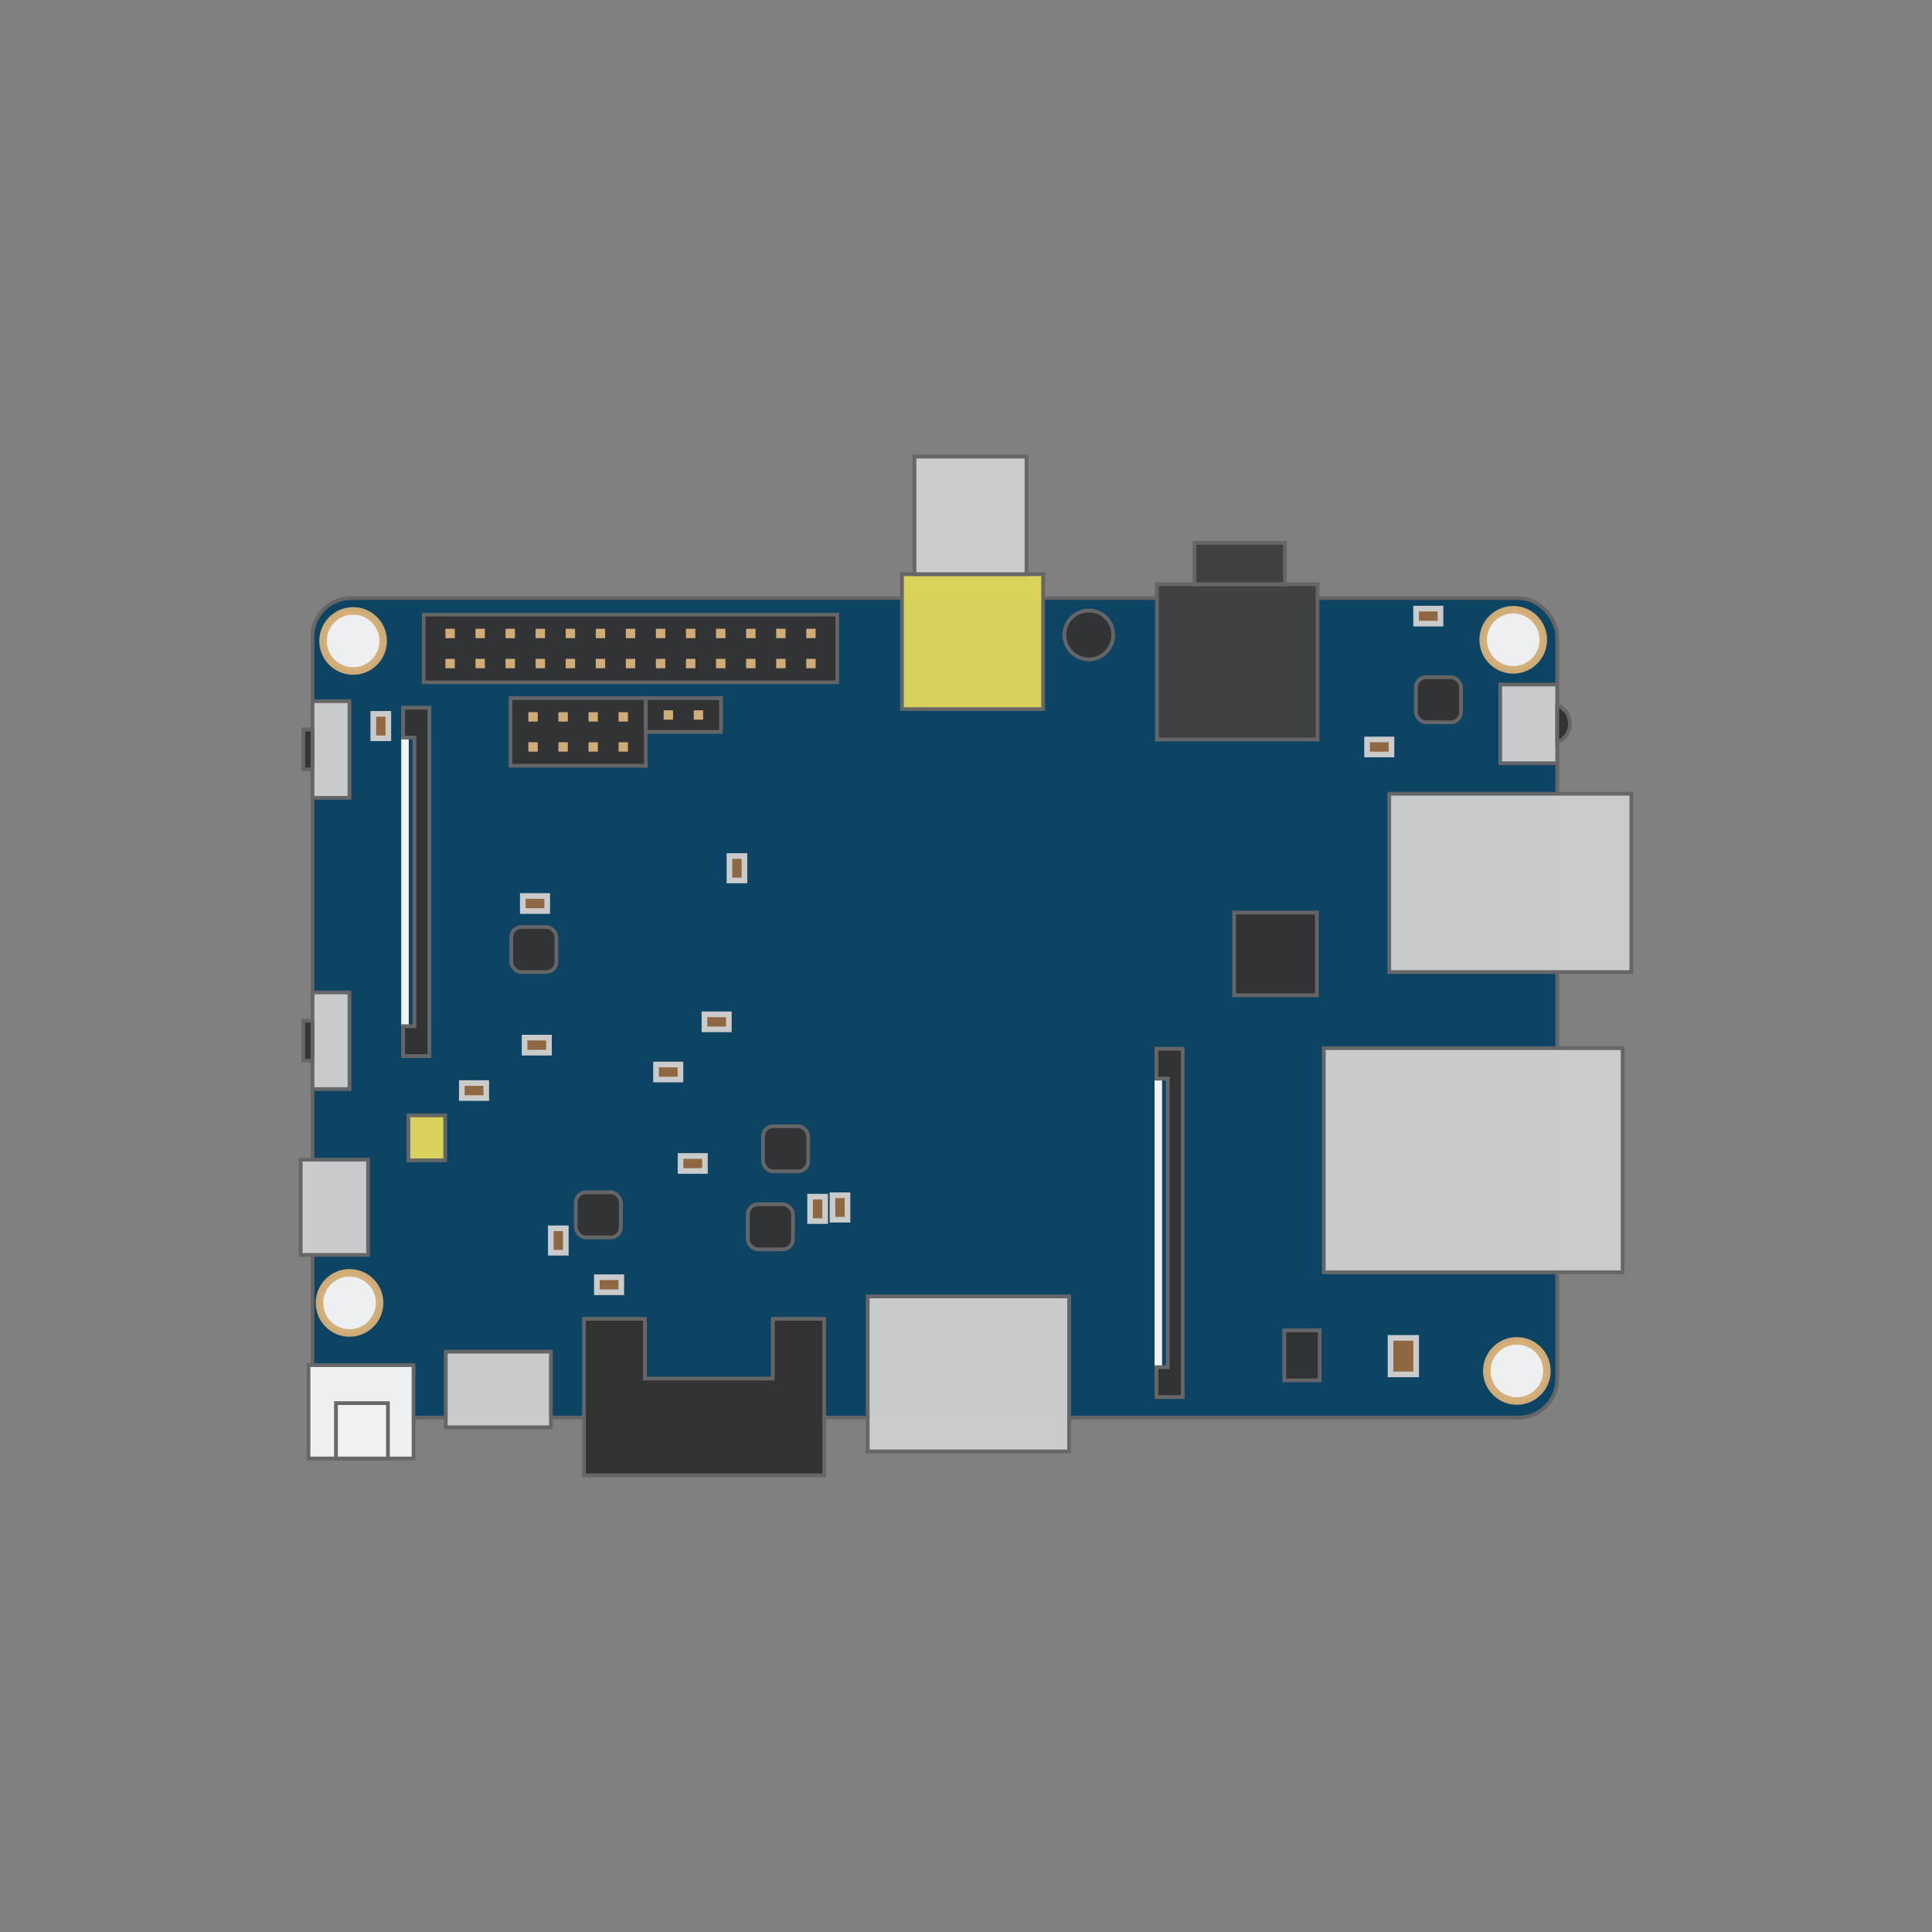 <?xml version="1.0" encoding="UTF-8"?>
<svg version="1.1" viewBox="0 0 514 514" xmlns="http://www.w3.org/2000/svg" xmlns:cc="http://creativecommons.org/ns#" xmlns:dc="http://purl.org/dc/elements/1.1/" xmlns:rdf="http://www.w3.org/1999/02/22-rdf-syntax-ns#">
 <rect x="0" y="0" width="514" height="514" fill="#808080" stroke="none"/>
 <g>
  <g transform="translate(-6.466 -.466)">
   <rect x="89.608" y="159.58" width="331.14" height="218.02" ry="10.245" fill="#0c4364" opacity=".982" stroke="#666"/>
   <g fill="#ccc" stroke="#666">
    <rect x="358.66" y="279.32" width="79.504" height="59.63" opacity=".982"/>
    <rect x="237.32" y="345.37" width="53.579" height="41.249" opacity=".982"/>
    <rect x="125.06" y="360.07" width="27.969" height="20.118" opacity=".982"/>
    <rect x="86.461" y="308.99" width="17.929" height="25.338" opacity=".982"/>
   </g>
   <g stroke="#666">
    <rect x="246.43" y="153.22" width="37.564" height="35.906" fill="#dbd35b" opacity=".982"/>
    <rect x="249.76" y="121.95" width="29.809" height="31.27" fill="#ccc" opacity=".982"/>
   </g>
   <rect x="376.07" y="211.64" width="64.399" height="47.432" fill="#ccc" opacity=".982" stroke="#666"/>
   <g fill="#404040" stroke="#666">
    <rect x="314.26" y="155.89" width="42.725" height="41.319" opacity=".982"/>
    <rect x="324.27" y="144.89" width="24.049" height="11.002" opacity=".982"/>
   </g>
   <g stroke="#666">
    <rect x="405.6" y="182.58" width="15.154" height="20.938" fill="#ccc" opacity=".982"/>
    <path d="m420.75 188.01c0.384 0.218 0.789 0.407 1.159 0.644 0.502 0.485 1.005 0.971 1.507 1.456 0.21 0.626 0.437 1.248 0.636 1.875 0.028 0.515 0.091 1.033 0.098 1.547-0.08 0.342-0.106 0.7-0.22 1.032-0.21 0.469-0.402 0.951-0.624 1.412-0.386 0.406-0.76 0.827-1.154 1.224-0.467 0.274-0.935 0.549-1.402 0.823v-10.013z" fill="#333" stroke-width="1px"/>
   </g>
   <g stroke="#666">
    <rect x="89.608" y="187.01" width="9.836" height="25.715" fill="#ccc" opacity=".982"/>
    <rect x="87.162" y="194.56" width="2.446" height="10.605" fill="#333" opacity=".982"/>
   </g>
   <g transform="translate(0 77.486)" stroke="#666">
    <rect x="89.608" y="187.01" width="9.836" height="25.715" fill="#ccc" opacity=".982"/>
    <rect x="87.162" y="194.56" width="2.446" height="10.605" fill="#333" opacity=".982"/>
   </g>
   <g fill="#333" stroke="#666">
    <rect x="334.8" y="243.25" width="22" height="22" opacity=".982"/>
    <rect x="209.47" y="300.1" width="12" height="12" ry="2.701" opacity=".982"/>
    <rect x="205.43" y="320.85" width="12" height="12" ry="2.701" opacity=".982"/>
    <rect x="159.65" y="317.67" width="12" height="12" ry="2.701" opacity=".982"/>
    <rect x="142.48" y="247.08" width="12" height="12" ry="2.701" opacity=".982"/>
    <rect x="383.16" y="180.63" width="12" height="12" ry="2.701" opacity=".982"/>
    <circle cx="296.14" cy="169.39" r="6.5" opacity=".982"/>
   </g>
   <g fill="#f2f2f2" stroke="#d2ae77" stroke-width="2">
    <circle cx="100.41" cy="170.99" r="8" opacity=".982"/>
    <circle cx="99.457" cy="347.1" r="8" opacity=".982"/>
    <circle cx="410.02" cy="365.2" r="8" opacity=".982"/>
    <circle cx="409.06" cy="170.68" r="8" opacity=".982"/>
   </g>
   <path d="m161.83 392.98h63.907v-41.651h-13.672v15.897h-34.02v-15.897h-16.215z" fill="#333" stroke="#666" stroke-width="1px"/>
   <rect x="115.13" y="297.2" width="9.772" height="11.96" fill="#dcd35b" opacity=".982" stroke="#666"/>
   <g transform="translate(2.66)" fill="#f2f2f2" stroke="#666">
    <rect x="85.881" y="363.65" width="27.943" height="24.843" opacity=".982"/>
    <rect x="93.188" y="373.76" width="13.826" height="14.726" opacity=".982"/>
   </g>
   <g fill="#333" stroke="#666">
    <rect x="142.28" y="186.19" width="36" height="18" opacity=".982"/>
    <rect x="178.28" y="186.19" width="20" height="9" opacity=".982"/>
    <rect x="119.21" y="163.99" width="110" height="18" opacity=".982" stroke-width=".962"/>
   </g>
   <g transform="translate(.03 .439)" fill="#d2ae78">
    <rect x="183" y="189" width="2.5" height="2.5" opacity=".982"/>
    <rect x="191" y="189" width="2.5" height="2.5" opacity=".982"/>
   </g>
   <g transform="translate(2.03 .939)" fill="#d2ae78">
    <rect x="169" y="197" width="2.5" height="2.5" opacity=".982"/>
    <rect x="169" y="189" width="2.5" height="2.5" opacity=".982"/>
    <rect x="161" y="189" width="2.5" height="2.5" opacity=".982"/>
    <rect x="161" y="197" width="2.5" height="2.5" opacity=".982"/>
    <rect x="153" y="197" width="2.5" height="2.5" opacity=".982"/>
    <rect x="153" y="189" width="2.5" height="2.5" opacity=".982"/>
    <rect x="145" y="189" width="2.5" height="2.5" opacity=".982"/>
    <rect x="145" y="197" width="2.5" height="2.5" opacity=".982"/>
   </g>
   <g transform="translate(2.926 .825)" fill="#d2ae78">
    <rect x="146.04" y="174.92" width="2.5" height="2.5" opacity=".982"/>
    <rect x="146.04" y="166.92" width="2.5" height="2.5" opacity=".982"/>
    <rect x="138.04" y="166.92" width="2.5" height="2.5" opacity=".982"/>
    <rect x="138.04" y="174.92" width="2.5" height="2.5" opacity=".982"/>
    <rect x="130.04" y="174.92" width="2.5" height="2.5" opacity=".982"/>
    <rect x="130.04" y="166.92" width="2.5" height="2.5" opacity=".982"/>
    <rect x="122.04" y="166.92" width="2.5" height="2.5" opacity=".982"/>
    <rect x="122.04" y="174.92" width="2.5" height="2.5" opacity=".982"/>
    <rect x="178.04" y="174.92" width="2.5" height="2.5" opacity=".982"/>
    <rect x="178.04" y="166.92" width="2.5" height="2.5" opacity=".982"/>
    <rect x="170.04" y="166.92" width="2.5" height="2.5" opacity=".982"/>
    <rect x="170.04" y="174.92" width="2.5" height="2.5" opacity=".982"/>
    <rect x="162.04" y="174.92" width="2.5" height="2.5" opacity=".982"/>
    <rect x="162.04" y="166.92" width="2.5" height="2.5" opacity=".982"/>
    <rect x="154.04" y="166.92" width="2.5" height="2.5" opacity=".982"/>
    <rect x="154.04" y="174.92" width="2.5" height="2.5" opacity=".982"/>
    <rect x="210.04" y="174.92" width="2.5" height="2.5" opacity=".982"/>
    <rect x="210.04" y="166.92" width="2.5" height="2.5" opacity=".982"/>
    <rect x="202.04" y="166.92" width="2.5" height="2.5" opacity=".982"/>
    <rect x="202.04" y="174.92" width="2.5" height="2.5" opacity=".982"/>
    <rect x="194.04" y="174.92" width="2.5" height="2.5" opacity=".982"/>
    <rect x="194.04" y="166.92" width="2.5" height="2.5" opacity=".982"/>
    <rect x="186.04" y="166.92" width="2.5" height="2.5" opacity=".982"/>
    <rect x="186.04" y="174.92" width="2.5" height="2.5" opacity=".982"/>
    <rect x="218.04" y="174.92" width="2.5" height="2.5" opacity=".982"/>
    <rect x="218.04" y="166.92" width="2.5" height="2.5" opacity=".982"/>
   </g>
   <g>
    <path d="m314.63 287.42v76.783" fill="none" stroke="#f2f2f2" stroke-width="2"/>
    <path d="m314.13 279.47h6.995v92.681h-6.995v-7.949h3.021v-76.783h-3.021z" fill="#333" stroke="#666" stroke-width="1px"/>
   </g>
   <rect x="348.13" y="354.4" width="9.427" height="13.295" fill="#333" opacity=".982" stroke="#666"/>
   <g transform="translate(-200.42 -90.72)">
    <path d="m314.63 287.42v76.783" fill="none" stroke="#f2f2f2" stroke-width="2"/>
    <path d="m314.13 279.47h6.995v92.681h-6.995v-7.949h3.021v-76.783h-3.021z" fill="#333" stroke="#666" stroke-width="1px"/>
   </g>
   <g fill="#916941" stroke="#ccc" stroke-width="1.5">
    <rect x="376.41" y="356.4" width="6.821" height="9.719" opacity=".982"/>
    <rect x="227.94" y="318.46" width="4" height="6.5" opacity=".982"/>
    <rect x="221.99" y="318.83" width="4" height="6.5" opacity=".982"/>
    <rect x="153" y="327.25" width="4" height="6.5" opacity=".982"/>
    <rect x="200.53" y="228.21" width="4" height="6.5" opacity=".982"/>
    <rect transform="rotate(90)" x="308" y="-194.02" width="4" height="6.5" opacity=".982"/>
    <rect transform="rotate(90)" x="340.27" y="-171.76" width="4" height="6.5" opacity=".982"/>
    <rect transform="rotate(90)" x="288.6" y="-135.83" width="4" height="6.5" opacity=".982"/>
    <rect transform="rotate(90)" x="276.52" y="-152.52" width="4" height="6.5" opacity=".982"/>
    <rect transform="rotate(90)" x="283.67" y="-187.5" width="4" height="6.5" opacity=".982"/>
    <rect transform="rotate(90)" x="270.32" y="-200.38" width="4" height="6.5" opacity=".982"/>
    <rect transform="rotate(90)" x="238.84" y="-152.05" width="4" height="6.5" opacity=".982"/>
    <rect transform="rotate(90)" x="197.19" y="-376.67" width="4" height="6.5" opacity=".982"/>
    <rect transform="rotate(90)" x="162.38" y="-389.71" width="4" height="6.5" opacity=".982"/>
    <rect x="105.78" y="190.38" width="4" height="6.5" opacity=".982"/>
   </g>
  </g>
 </g>
</svg>

